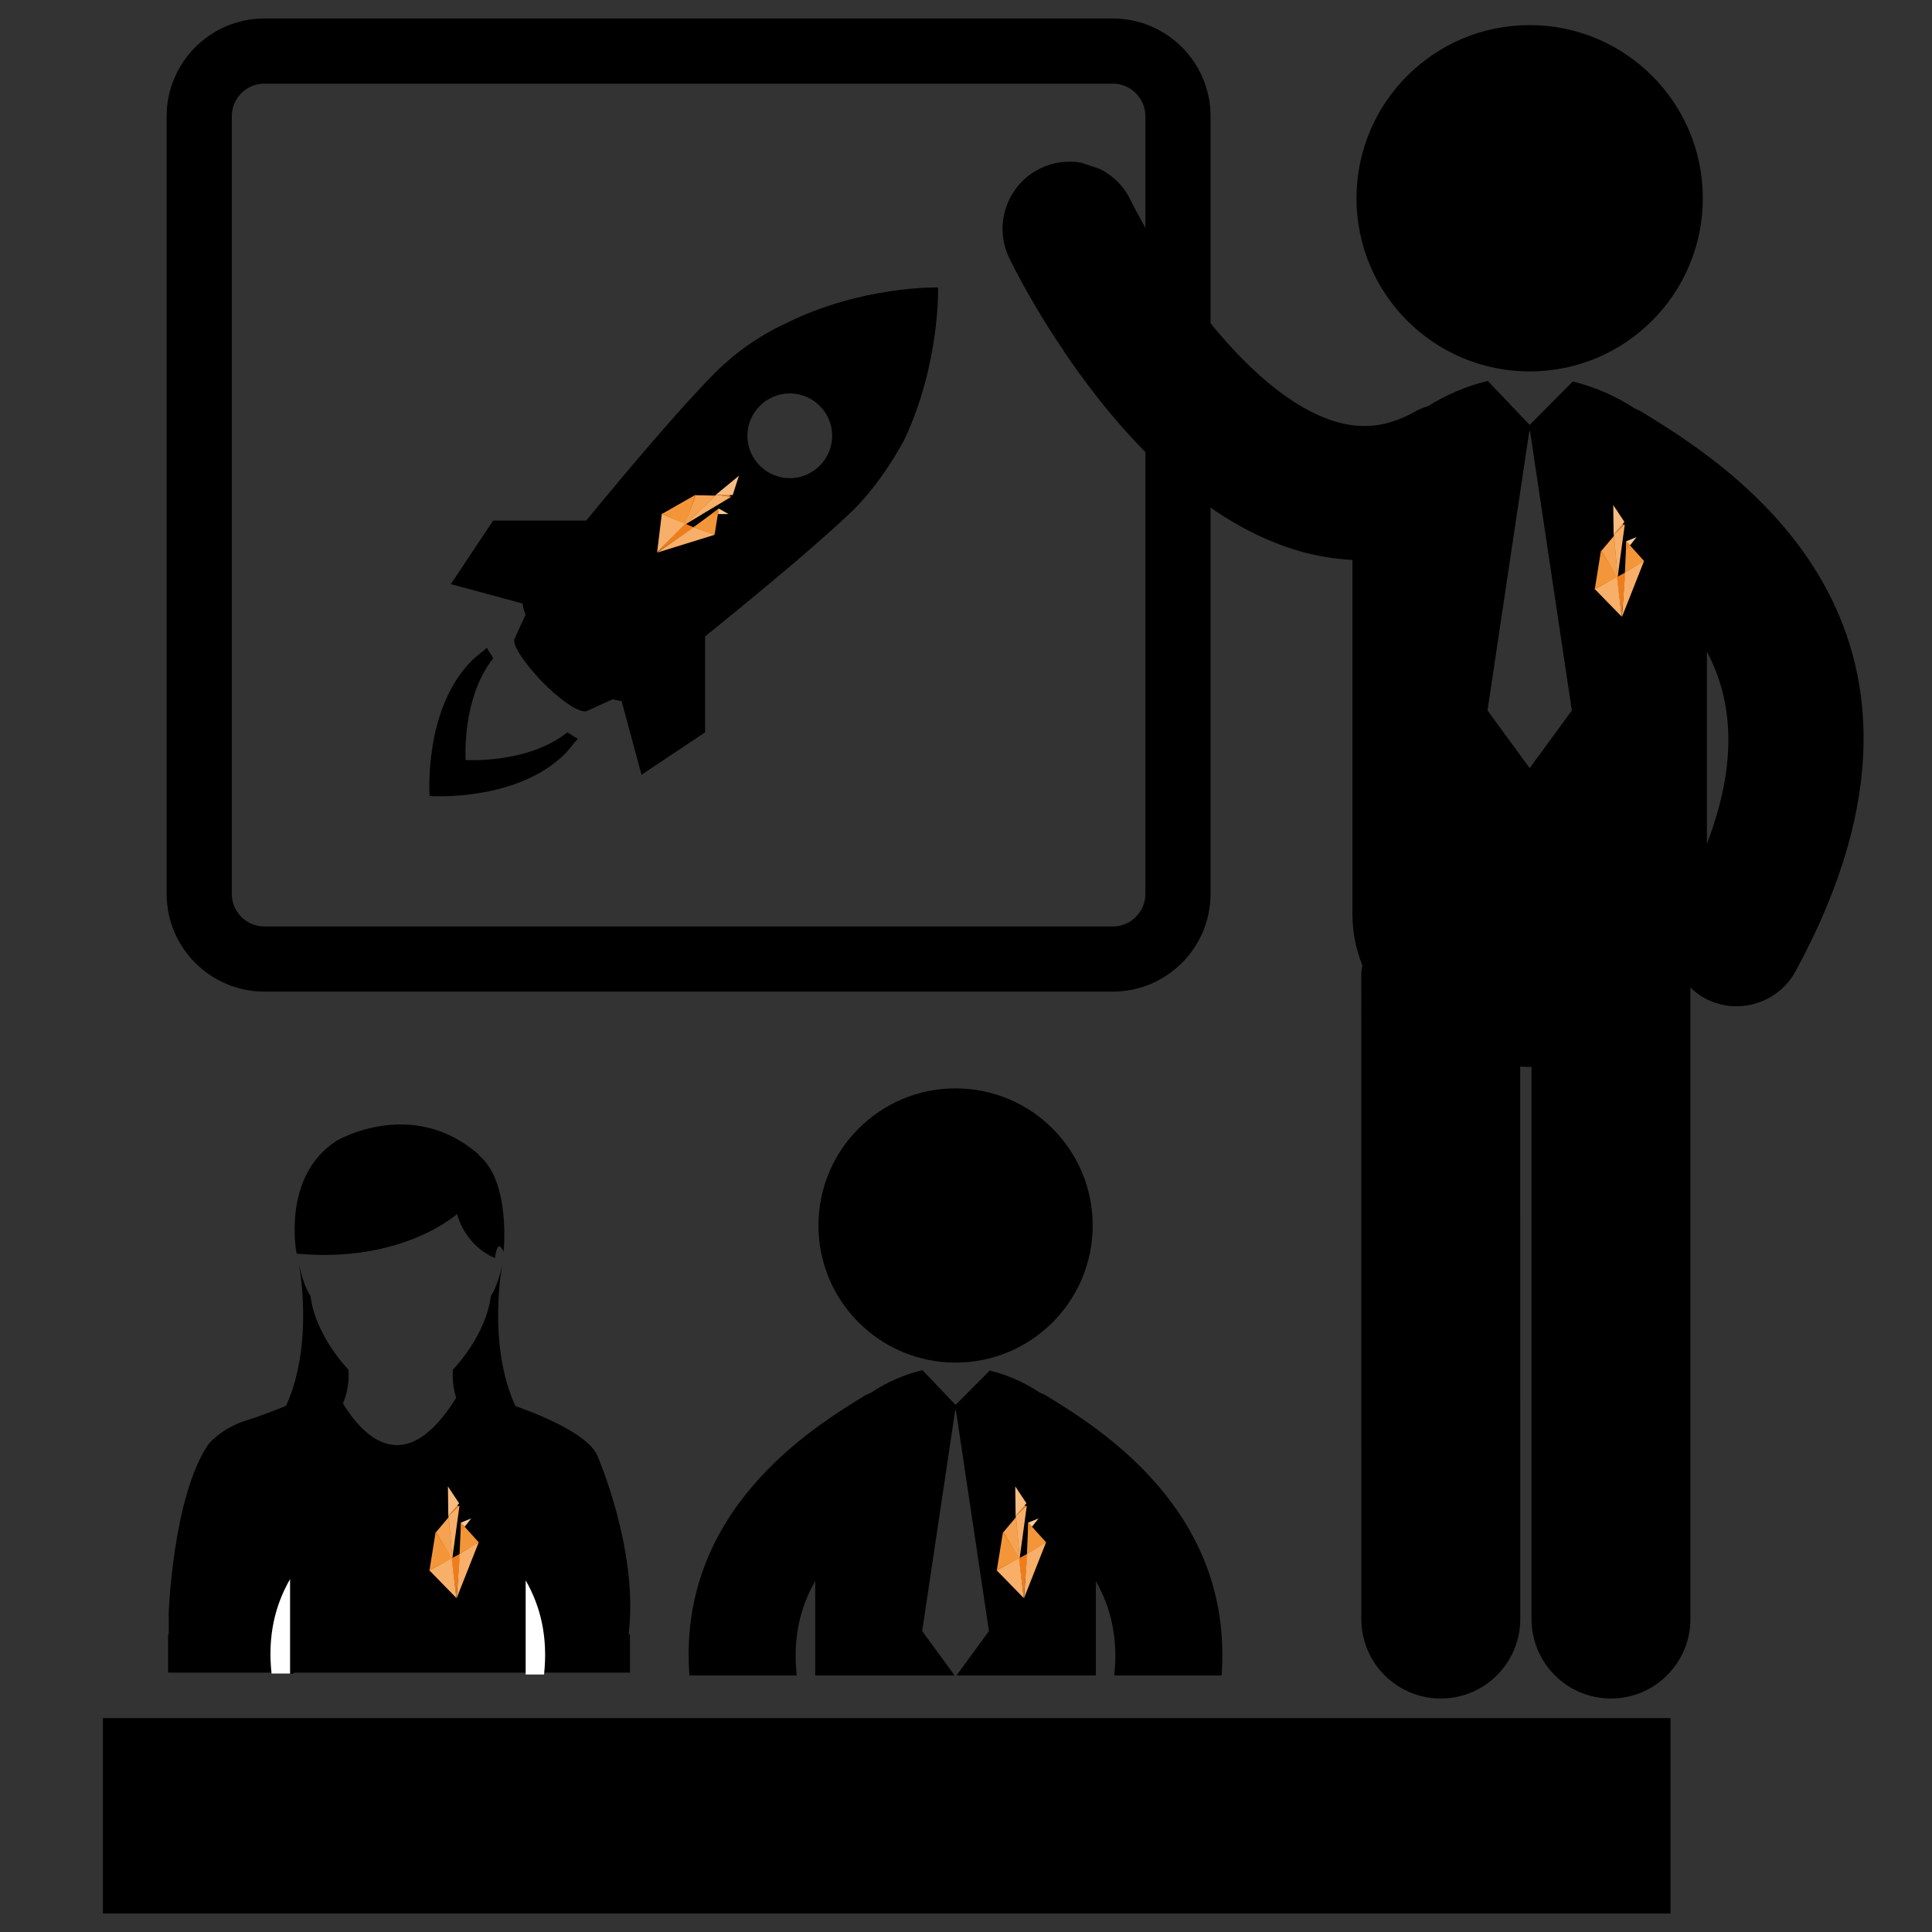 <?xml version="1.0" encoding="utf-8"?>
<!-- Generator: Adobe Illustrator 17.0.0, SVG Export Plug-In . SVG Version: 6.00 Build 0)  -->
<!DOCTYPE svg PUBLIC "-//W3C//DTD SVG 1.1//EN" "http://www.w3.org/Graphics/SVG/1.1/DTD/svg11.dtd">
<svg version="1.1" id="Layer_1" xmlns="http://www.w3.org/2000/svg" xmlns:xlink="http://www.w3.org/1999/xlink" x="0px" y="0px"
	 width="126px" height="126px" viewBox="0 0 126 126" enable-background="new 0 0 126 126" xml:space="preserve">
<rect x="0" y="0" width="126" height="126" fill="#333333" stroke="none"/>
<g>
	<g>
		<path d="M107.061,26.854c-0.146-0.09-0.301-0.148-0.453-0.218c-1.237-0.813-2.623-1.41-4.034-1.757L99.76,27.71l-2.728-2.863
			c-0.009,0.003-0.019,0.003-0.028,0.006c-1.352,0.323-2.679,0.883-3.88,1.639c-0.3,0.091-0.596,0.209-0.88,0.37
			c-1.749,0.982-3.413,1.174-5.232,0.607c-6.03-1.879-11.647-11.08-13.3-14.462c-0.44-0.909-1.162-1.579-2.001-1.996l-1.202-0.4
			c-0.873-0.15-1.797-0.049-2.656,0.369c-2.178,1.057-3.085,3.681-2.028,5.858c0.257,0.529,1.214,2.436,2.765,4.866l1.034,1.563
			c3.236,4.71,8.349,10.561,14.758,12.567c1.271,0.397,2.547,0.618,3.82,0.685v23.104c0,1.193,0.235,2.304,0.645,3.325
			c-0.029,0.219-0.067,0.435-0.067,0.661l0.003,41.983c0.001,2.863,2.32,5.182,5.182,5.182c2.862-0.001,5.182-2.32,5.182-5.182
			l-0.003-36.031c0.206,0.01,0.41,0.025,0.617,0.025c0.041,0,0.081-0.004,0.122-0.005l-0.001,36.01c0,2.861,2.319,5.182,5.18,5.182
			c0.001,0,0.001,0,0.001,0c2.861,0,5.181-2.32,5.181-5.182l0.001-41.187c0.273,0.26,0.571,0.5,0.916,0.689
			c0.666,0.362,1.384,0.533,2.091,0.533c1.555,0,3.061-0.828,3.855-2.29C129.478,40.603,112.605,30.255,107.061,26.854z
			 M99.787,50.062h-0.052l-2.724-3.727l2.724-18.204h0.052l2.724,18.204L99.787,50.062z M111.32,55.034V42.496
			C112.994,45.663,113.369,49.673,111.32,55.034z"/>
	</g>
	<g>
		<circle cx="99.76" cy="12.931" r="11.293"/>
	</g>
</g>
<g>
	<path d="M72.574,64.67H17.242c-3.514,0-6.374-2.859-6.374-6.374V7.58c0-3.514,2.859-6.374,6.374-6.374h55.332
		c3.515,0,6.375,2.86,6.375,6.374v50.717C78.948,61.812,76.088,64.67,72.574,64.67z M17.242,5.455c-1.172,0-2.124,0.953-2.124,2.125
		v50.717c0,1.171,0.952,2.125,2.124,2.125h55.332c1.172,0,2.125-0.953,2.125-2.125V7.58c0-1.172-0.953-2.125-2.125-2.125H17.242z"/>
</g>
<g>
	<circle cx="62.32" cy="79.923" r="8.942"/>
</g>
<path d="M51.96,109.269c-0.267-2.452,0.231-4.462,1.208-6.159v6.159h9.09l-2.116-2.896l2.156-14.415h0.042l2.157,14.415
	l-2.117,2.896h9.09v-6.142c0.971,1.693,1.464,3.699,1.199,6.142h6.998c0.804-10.729-7.993-16.138-11.4-18.228
	c-0.15-0.091-0.309-0.158-0.466-0.225c-0.995-0.665-2.113-1.153-3.253-1.433l-2.228,2.242l-2.159-2.266
	c-0.008,0.001-0.015,0.001-0.022,0.003c-1.164,0.279-2.305,0.778-3.318,1.457c-0.154,0.066-0.311,0.131-0.458,0.222
	c-3.407,2.09-12.204,7.498-11.4,18.228H51.96z"/>
<g>
	<rect x="6.711" y="112.051" width="102.236" height="12.743"/>
</g>
<path d="M61.18,18.75c0,0-4.976-0.14-9.949,2.349c-1.52,0.691-3.178,1.796-4.56,3.178c-2.234,2.234-5.705,6.348-8.438,9.672h-6.07
	L29.4,38.095l4.687,1.267c0.012,0.167,0.058,0.403,0.187,0.724l-0.727,1.6c0,0-0.276,0.553,1.796,2.764
	c2.211,2.212,2.902,1.934,2.902,1.934l1.718-0.781c0.257,0.08,0.449,0.108,0.573,0.108l1.302,4.818l4.145-2.764v-6.257
	c3.348-2.707,7.456-6.107,9.672-8.252c1.382-1.382,2.487-3.04,3.315-4.56C61.318,23.725,61.18,18.75,61.18,18.75z M51.508,31.186
	c-1.521,0-2.764-1.244-2.764-2.764c0-1.521,1.242-2.764,2.764-2.764c1.52,0,2.764,1.242,2.764,2.764
	C54.271,29.943,53.028,31.186,51.508,31.186z M36.999,47.767c0.276,0.138,0.415,0.276,0.691,0.415
	c-0.276,0.276-0.553,0.691-0.83,0.967c-3.178,3.178-8.842,2.764-8.842,2.764s-0.415-5.667,2.764-8.843
	c0.276-0.276,0.691-0.551,0.967-0.829c0.138,0.276,0.275,0.415,0.415,0.691c-2.073,2.624-1.796,6.632-1.796,6.632
	S34.374,49.84,36.999,47.767z"/>
<path d="M38.948,94.912c-0.667-1.48-4.138-2.795-5.335-3.212c-1.859-4.071-0.857-9.206-0.857-9.206
	c-0.324,1.461-0.743,2.019-0.743,2.019c-0.329,2.641-2.48,4.816-2.48,4.816c-0.041,0.711,0.05,1.315,0.22,1.828
	c-3.327,5.371-6.047,2.56-7.389,0.368c0.259-0.591,0.412-1.309,0.364-2.197c0,0-2.152-2.174-2.48-4.816c0,0-0.418-0.558-0.748-2.019
	c0,0,1.003,5.118-0.842,9.186c-1.436,0.612-2.874,1.05-2.874,1.05c-1.557,0.599-2.214,1.493-2.214,1.493
	C11.269,97.632,11,105.224,11,105.224c0.029,1.735-0.016,1.416-0.016,1.416c2.181,0.974,5.659,2.11,8.069,2.53
	c0.697-0.42,1.553-0.67,2.571-0.67c0.784,0,1.459,0.162,2.047,0.427c0.355-0.074,0.735-0.114,1.141-0.114
	c0.092,0,0.172,0.017,0.261,0.021c0.14-0.01,0.28-0.021,0.427-0.021c0.484,0,0.919,0.072,1.33,0.177
	c0.397-0.104,0.806-0.177,1.232-0.177h0.188c0.245,0,0.485,0.019,0.721,0.055c0.327-0.069,0.679-0.106,1.049-0.112
	c0.472-0.151,0.963-0.255,1.479-0.255h0.062c0.549,0,1.071,0.109,1.565,0.284c0.304-0.06,0.616-0.097,0.935-0.097h0.25
	c0.244,0,0.48,0.028,0.714,0.067c0.034-0.001,0.065-0.005,0.098-0.005c0.216,0,0.423,0.013,0.624,0.034
	c2.701-0.628,4.334-1.287,4.334-1.287c0.901-0.57,0.928-1.017,0.928-1.017C41.637,101.039,38.948,94.912,38.948,94.912z"/>
<path d="M29.805,79.177c0.089,0.339,0.638,2.086,2.478,2.875c0,0,0.069-0.719,0.268-0.787c0,0,0.224,0.112,0.293,0.383
	c0,0,0.48-4.59-1.61-6.301l0.014-0.026c-4.361-3.848-9.298-0.922-9.298-0.922c-3.617,2.332-2.605,7.358-2.605,7.358
	C26.145,82.398,29.698,79.269,29.805,79.177z"/>
<rect x="10.964" y="106.583" width="30.12" height="2.5"/>
<path fill="#FFFFFF" d="M10.713,109.144h6.997c-0.267-2.452,0.231-4.462,1.208-6.159v6.159h9.09"/>
<path fill="#FFFFFF" d="M25.192,109.206h9.09v-6.142c0.971,1.693,1.464,3.699,1.199,6.142h6.998"/>
<g>
	<polygon fill="#EF7D1A" points="105.805,34.165 105.92,34.238 105.237,34.876 	"/>
	<polygon fill="#F3963A" points="104.007,38.428 104.403,35.965 105.52,37.636 	"/>
	<polygon fill="#F5A352" points="105.27,34.933 104.403,35.967 105.516,37.709 	"/>
	<polygon fill="#F7AF69" points="105.967,34.188 105.245,34.865 105.499,37.625 	"/>
	<polygon fill="#F8BC80" points="105.212,32.938 105.237,34.876 105.941,34.039 	"/>
	<polygon fill="#F3963A" points="106.061,35.301 107.221,36.586 105.975,37.358 	"/>
	<polygon fill="#EF7D1A" points="105.766,40.221 106.014,37.33 105.439,37.634 	"/>
	<polygon fill="#F7AF69" points="105.766,40.221 104.003,38.414 105.461,37.624 	"/>
	<polygon fill="#F7AF69" points="105.994,37.259 107.221,36.586 105.779,40.237 	"/>
	<polygon fill="#F18C2A" points="105.27,34.933 105.237,34.972 105.5,37.586 	"/>
	<polygon fill="#F0861F" points="104.458,35.907 104.403,35.967 105.487,37.662 	"/>
	<polygon fill="#F0861F" points="104.025,38.336 105.469,37.624 104,38.434 	"/>
	<polygon fill="#F0861F" points="107.221,36.586 105.975,37.358 105.979,37.267 	"/>
	<polygon fill="#F0861F" points="106.06,35.301 106.037,35.907 106.307,35.566 	"/>
	<polygon fill="#FACB99" points="106.734,35.026 106.307,35.566 106.06,35.301 	"/>
</g>
<g>
	<polygon fill="#EF7D1A" points="66.805,98.165 66.92,98.238 66.237,98.876 	"/>
	<polygon fill="#F3963A" points="65.007,102.428 65.403,99.965 66.52,101.636 	"/>
	<polygon fill="#F5A352" points="66.27,98.933 65.403,99.967 66.516,101.709 	"/>
	<polygon fill="#F7AF69" points="66.967,98.188 66.245,98.865 66.499,101.625 	"/>
	<polygon fill="#F8BC80" points="66.212,96.938 66.237,98.876 66.941,98.039 	"/>
	<polygon fill="#F3963A" points="67.061,99.301 68.221,100.586 66.975,101.358 	"/>
	<polygon fill="#EF7D1A" points="66.766,104.221 67.014,101.33 66.439,101.634 	"/>
	<polygon fill="#F7AF69" points="66.766,104.221 65.003,102.414 66.461,101.624 	"/>
	<polygon fill="#F7AF69" points="66.994,101.259 68.221,100.586 66.779,104.237 	"/>
	<polygon fill="#F18C2A" points="66.27,98.933 66.237,98.972 66.5,101.586 	"/>
	<polygon fill="#F0861F" points="65.458,99.907 65.403,99.967 66.487,101.662 	"/>
	<polygon fill="#F0861F" points="65.025,102.336 66.469,101.624 65,102.434 	"/>
	<polygon fill="#F0861F" points="68.221,100.586 66.975,101.358 66.979,101.267 	"/>
	<polygon fill="#F0861F" points="67.06,99.301 67.037,99.907 67.307,99.566 	"/>
	<polygon fill="#FACB99" points="67.734,99.026 67.307,99.566 67.06,99.301 	"/>
</g>
<g>
	<polygon fill="#EF7D1A" points="29.805,98.165 29.92,98.238 29.237,98.876 	"/>
	<polygon fill="#F3963A" points="28.007,102.428 28.403,99.965 29.52,101.636 	"/>
	<polygon fill="#F5A352" points="29.27,98.933 28.403,99.967 29.516,101.709 	"/>
	<polygon fill="#F7AF69" points="29.967,98.188 29.245,98.865 29.499,101.625 	"/>
	<polygon fill="#F8BC80" points="29.212,96.938 29.237,98.876 29.941,98.039 	"/>
	<polygon fill="#F3963A" points="30.061,99.301 31.221,100.586 29.975,101.358 	"/>
	<polygon fill="#EF7D1A" points="29.766,104.221 30.014,101.33 29.439,101.634 	"/>
	<polygon fill="#F7AF69" points="29.766,104.221 28.003,102.414 29.461,101.624 	"/>
	<polygon fill="#F7AF69" points="29.994,101.259 31.221,100.586 29.779,104.237 	"/>
	<polygon fill="#F18C2A" points="29.27,98.933 29.237,98.972 29.5,101.586 	"/>
	<polygon fill="#F0861F" points="28.458,99.907 28.403,99.967 29.487,101.662 	"/>
	<polygon fill="#F0861F" points="28.025,102.336 29.469,101.624 28,102.434 	"/>
	<polygon fill="#F0861F" points="31.221,100.586 29.975,101.358 29.979,101.267 	"/>
	<polygon fill="#F0861F" points="30.06,99.301 30.037,99.907 30.307,99.566 	"/>
	<polygon fill="#FACB99" points="30.734,99.026 30.307,99.566 30.06,99.301 	"/>
</g>
<g>
	<polygon fill="#EF7D1A" points="47.603,32.26 47.618,32.395 46.692,32.262 	"/>
	<polygon fill="#F3963A" points="43.153,33.527 45.321,32.293 44.718,34.211 	"/>
	<polygon fill="#F5A352" points="46.669,32.323 45.319,32.295 44.659,34.253 	"/>
	<polygon fill="#F7AF69" points="47.686,32.4 46.706,32.261 44.713,34.188 	"/>
	<polygon fill="#F8BC80" points="48.188,31.029 46.692,32.262 47.786,32.286 	"/>
	<polygon fill="#F3963A" points="46.877,33.171 46.601,34.88 45.22,34.392 	"/>
	<polygon fill="#EF7D1A" points="42.856,36.021 45.266,34.405 44.669,34.146 	"/>
	<polygon fill="#F7AF69" points="42.856,36.021 43.161,33.515 44.69,34.157 	"/>
	<polygon fill="#F7AF69" points="45.309,34.345 46.601,34.88 42.852,36.042 	"/>
	<polygon fill="#F18C2A" points="46.669,32.323 46.618,32.322 44.744,34.164 	"/>
	<polygon fill="#F0861F" points="45.401,32.3 45.319,32.295 44.677,34.202 	"/>
	<polygon fill="#F0861F" points="43.236,33.484 44.695,34.163 43.144,33.526 	"/>
	<polygon fill="#F0861F" points="46.601,34.88 45.22,34.392 45.293,34.338 	"/>
	<polygon fill="#F0861F" points="46.877,33.17 46.39,33.531 46.825,33.528 	"/>
	<polygon fill="#FACB99" points="47.513,33.523 46.825,33.528 46.877,33.17 	"/>
</g>
</svg>
